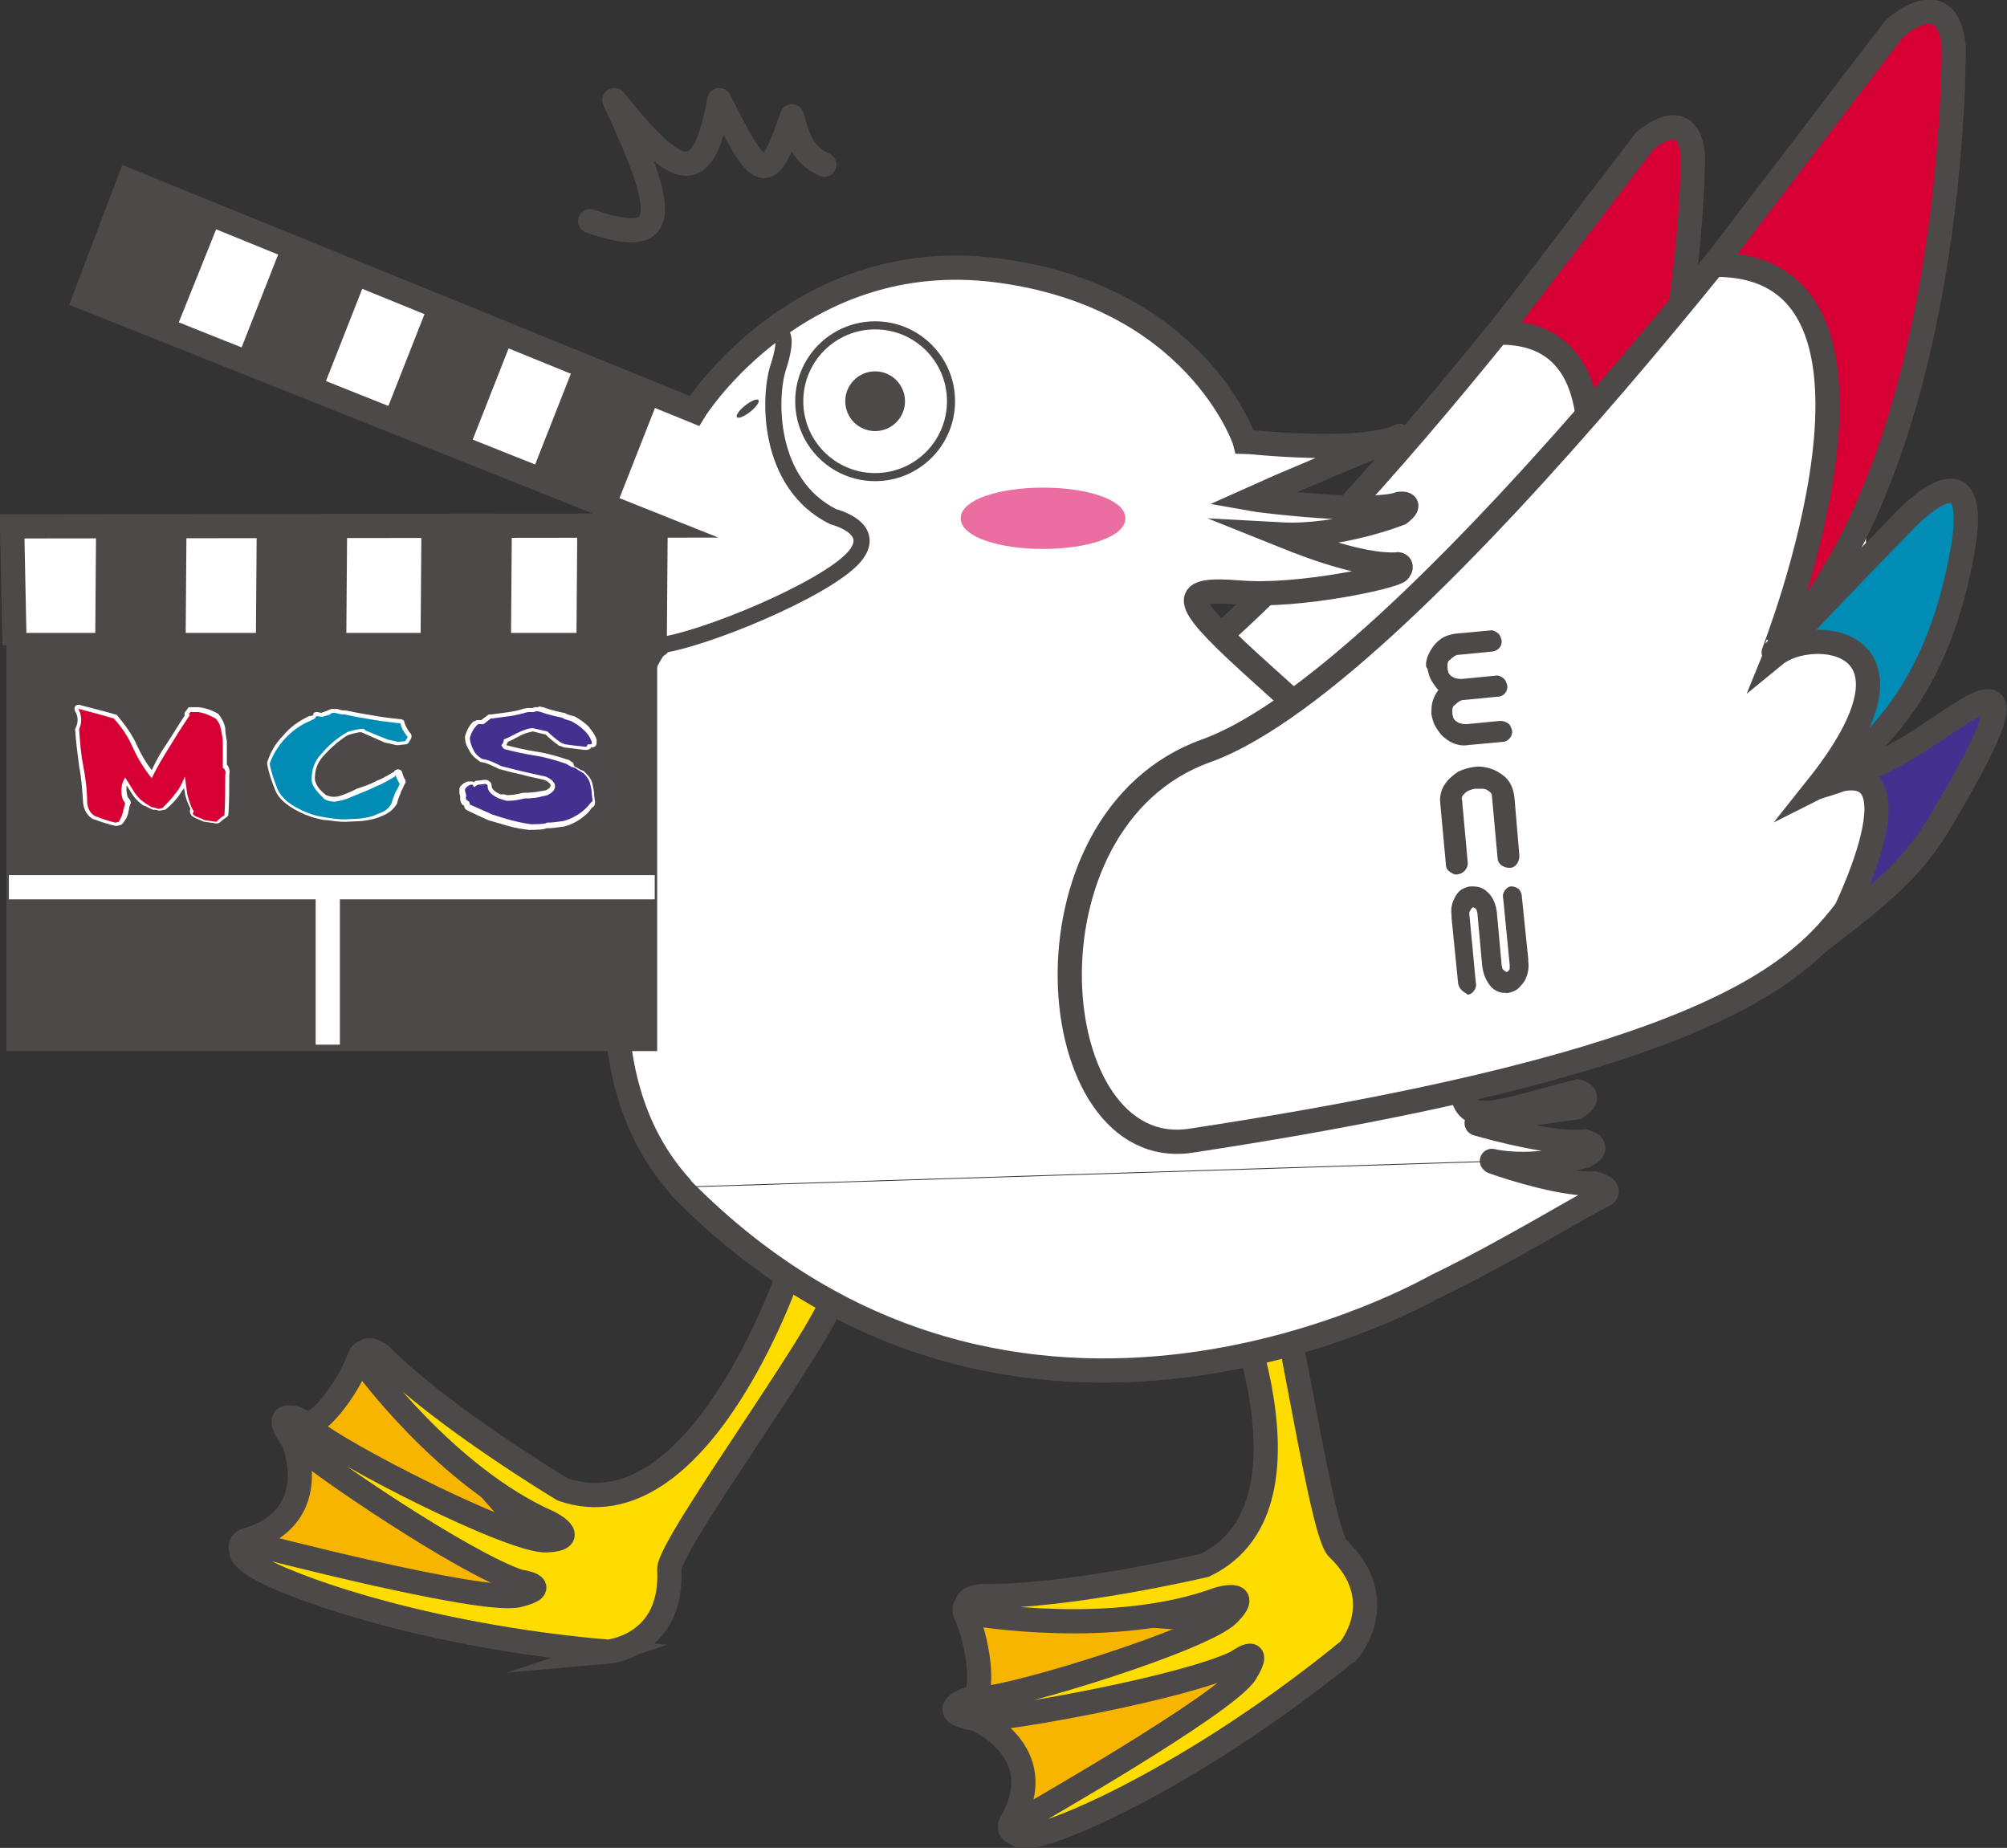 <svg enable-background="new 0 0 248.6 228.9" viewBox="0 0 248.6 228.9" xmlns="http://www.w3.org/2000/svg"><rect x="0" y="0" width="248.6" height="228.9" fill="#333333" stroke="none"/><g stroke-miterlimit="10"><g stroke="#4d4948"><path d="m201.3 103.1c-5.5 5.8-6.3 16.7-68.3 26.2-15 2.3-18-32.2 1.5-39.2 21.7-7.8 65.8-68 65.8-68" fill="#fff" stroke-width="3"/><path d="m185.6 41.2 18.1-23.7s5.4-4.9 6 1.8c0 0 0 41.9-18.4 60.9-.1 0 15.8-39.3-5.7-39z" fill="#d70034" stroke-width="3"/><path d="m198.2 91.2c-.8 1-1.9 1.7-3 2.2 12.1-15.2-.4-16.2-4-13.2.7-1 1.5-1.9 2.4-2.7 0 0 7.7-6.4 10.3-10.7 0 0 7.9-10 6 2.8s-7.7 19.4-14.6 23.8" fill="#008cb4" stroke-width="3"/><path d="m195.2 93.4c4.3-1.3 8.3-3.2 12-5.8 3.2-2.1 7.6-9.2 2.7 4-1 2.7-4.9 8-11.4 14.4.1.1 8.8-17.8-3.3-12.6z" fill="#44318f" stroke-width="3"/><path d="m48.2 169.6s-3-3.6-3.7-1.4c-1.5 4.1-5.5 9-6.8 8.1s-4.2-1.6-1.4 2.1c0 0 4 9.3-5.5 12.3 0 0-2.2.3 0 2.5s44.3 7.5 44.3 7.5c-31-34.9-26.9-31.1-26.9-31.1z" fill="#f8b500" stroke-width="3"/><path d="m75.3 204.6c-23.2-2-40.2-8.3-43.8-10.7s0-2.6 0-2.6 28.3 7.4 32.7 6.3.1-1.7.1-1.7c-6.9-2.3-25.1-14.7-27.3-16.9s-1.9-5.1 1.4-2.1 25 14.1 29.3 13.9.3-2.2.3-2.2c-12.7-5.6-22.9-19.7-22.9-19.7-.4-3 2.1-1 2.1-1 7.5 7.6 22.5 16.6 22.5 16.6 16.9 5.8 28-26.8 28-26.8l1.2-1.9s6.9 2.7 4.3 4.2c1.6 1.6-20.4 31.2-20.3 34.4.5 9.5-7.6 10.2-7.6 10.2z" fill="#ffdc00" stroke-width="3"/><path d="m123.3 198.3s-4.6-.5-3.7 1.6c1.8 4 2.3 10.3.8 10.5s-4.2 1.8.4 2.5c0 0 9.4 3.9 4.6 12.6 0 0-1.4 1.7 1.8 1.8s37-25.6 37-25.6c-46.5-3.3-40.9-3.4-40.9-3.4z" fill="#f8b500" stroke-width="3"/><path d="m167.1 204.4c-18 14.7-34.6 22.1-38.8 22.9s-1.8-1.8-1.8-1.8 25.5-14.5 27.8-18.3-1.1-1.3-1.1-1.3c-6.6 3.2-28.2 7-31.3 7s-4.9-2.3-.4-2.5 27.7-7.4 30.7-10.5-1.3-1.8-1.3-1.8c-13 4.8-30.2 1.8-30.2 1.8-2.4-1.9.8-2.2.8-2.2 10.7.2 27.7-3.8 27.7-3.8 16.2-7.7 1.4-38.8 1.4-38.8l-.4-2.2s6.8-2.9 6 0c2.3.1 7.1 36.6 9.5 38.9 6.7 6.4 1.4 12.6 1.4 12.6z" fill="#ffdc00" stroke-width="3"/><path d="m84.3 147c-11.3-12.5-7.5-30.5-7.3-39.1.3-10.8 0-22.4 4.3-28 0 0 .5 0 0 0h-80 .5l-.3-14.7 79.7-.1-70.7-28.2 5.5-14.5 70 28.5c.3-.5 13.2-20.6 37.6-17.4s30.5 20.8 30.6 21.2c.3 0 14.4 1.6 19.2-.7 1-.5-17.2 7.2-18.5 7.8 1.1.2 14.9 1.9 18.5.6 0 0 1.8-.2 0 1.2 0 0-7.5 3-14.8 2.6 1 .4 9.6 4.1 14.6 3.7 0 0 .6.1.1.8s-12.3 3.3-19.7 2.7-7.5.7 1 8.5 30.2 25.6 27.5 42.5-1.1 14.5 13.3 10.8c0 0 2.1.4 0 1.9-.1 0-9.9 1.5-12.4 1.9-.1 0-.1.1-.1.1 0 .1.1.1.1.1 2.1.6 9.5 2.6 13.3 2.2 0 0 2.4.6 0 1.8 0 0-6.6 1.7-11.5.6m.1.1c2.5.9 9 2.9 12.6 2.7 0 0 2.9.7.7 1.7s-11.4 6.7-20.3 11c-.1 0-51.9 30.3-93.6-12.2" fill="#fff" stroke-linecap="round" stroke-width="3"/><circle cx="108.4" cy="49.7" fill="none" r="9.4"/><circle cx="108.4" cy="49.7" fill="#4d4948" r="3.2"/></g><ellipse cx="129.2" cy="64.2" fill="#eb6ea0" rx="9.7" ry="3.3" stroke="#eb6ea0"/><path d="m80.5 49.4-4.8 12.2-8.6-3.4 4.8-12.2z" fill="#4d4948" stroke="#4d4948" stroke-width="2"/><path d="m62.3 42.2-4.8 12.2-8.6-3.4 4.8-12.2z" fill="#4d4948" stroke="#4d4948" stroke-width="2"/><path d="m44.1 35-4.8 12.2-8.6-3.4 4.8-12.2z" fill="#4d4948" stroke="#4d4948" stroke-width="2"/><path d="m25.9 27.9-4.9 12.2-8.6-3.4 4.8-12.2z" fill="#4d4948" stroke="#4d4948" stroke-width="2"/><path d="m81.7 66.3-.1 13.2-9.2-.1.1-13.2z" fill="#4d4948" stroke="#4d4948" stroke-width="2"/><path d="m62.4 65.4-.1 13.2-9.2-.1.1-13.2z" fill="#4d4948" stroke="#4d4948" stroke-width="2"/><path d="m42 65.4-.1 13.2-9.2-.1.1-13.2z" fill="#4d4948" stroke="#4d4948" stroke-width="2"/><path d="m22.1 65.4-.1 13.2-9.2-.1.1-13.2z" fill="#4d4948" stroke="#4d4948" stroke-width="2"/><path d="m96.8 41.4s.8.4-.4 4.1-1.4 14.4 6.8 18.5c0 0 5.7 1.4 2.6 5-3.5 4-18.9 10.4-24.5 11" fill="none" stroke="#4d4948" stroke-width="2"/></g><ellipse cx="92.6" cy="50.6" fill="#4d4948" rx="1.7" ry=".5" transform="matrix(.784 -.621 .621 .784 -11.405 68.451)"/><path d="m1.3 80.2h79.6v49.5h-79.6z" fill="#4d4948" stroke="#4d4948" stroke-miterlimit="10"/><path d="m1.1 109.9h80" fill="#fff" stroke="#fff" stroke-miterlimit="10" stroke-width="3"/><path d="m40.6 109.4v20" fill="#fff" stroke="#fff" stroke-miterlimit="10" stroke-width="3"/><path d="m14.3 102.1c-.8-.2-1.7-.5-2.5-.8-.7-.4-1.1-1.1-1.2-1.8 0-1.6-.2-3.1-.5-4.6s-.4-3.1-.5-4.6v-.1c.4-.7.3-1.6-.1-2.2-.1-.1-.1-.2 0-.3 0-.1.1-.1.2-.1h.1l2.3.6c.7.2 1.4.4 2.1.6 0 0 .1 0 .1.1 1 1.1 1.8 2.4 2.4 3.7.6 1.2 1.2 2.3 2 3.3.6-1.2 1.3-2.4 2-3.5.8-1.3 1.6-2.5 2.4-3.8v-.1c0-.1 0-.2.1-.3l.2-.2s.1-.1.2-.1h.9c.8.2 1.6.4 2.3.8.5.5.7 1 .8 1.6.1.5.2 1 .2 1.6v2.9c.3.3.4.7.3 1.1 0 1.5 0 3.2-.1 4.9 0 .1 0 .2-.1.2-.3.2-.7.5-1 .7 0 0-.1.1-.2.1l-1.4-.2-.8-.3c-.5-.1-.8-.3-.9-.6-.1-.1-.1-.3 0-.4l.1-.1c-.4-.6-.6-1.3-.7-2.1 0-.2 0-.7-.1-1.1-.2.4-.5.8-.7 1.2-.5.7-1.1 1.3-1.8 1.9 0 0-.1 0-.1.1l-.6.1s0 0-.1 0h-.1c-.2-.1-.5-.1-.7-.1 0 0-.1 0-.2 0l-.8-.4c-.6-.5-1.2-1-1.6-1.7-.2-.3-.4-.7-.6-1l-.1-.2c-.3.7-.3 1.4-.1 2.1l.3.4v.2c-.1.4-.2.8-.3 1.2-.1.5-.3.9-.6 1.2l-.1.1z" fill="#d70034"/><path d="m9.7 87.8 2.3.6c.7.2 1.4.4 2.1.6 1 1.1 1.8 2.3 2.4 3.7.6 1.3 1.4 2.6 2.3 3.7.6-1.3 1.4-2.6 2.2-3.9s1.6-2.6 2.5-3.9l-.1-.2.2-.2h.9c.8.1 1.5.4 2.2.8.4.4.6.9.7 1.5.1.5.2 1 .2 1.6v3c.3.2.4.5.3.9 0 1.7 0 3.3-.1 5-.4.2-.7.5-1 .8l-1.4-.2-.7-.3c-.6-.2-.9-.4-.8-.6l.1-.2c-.4-.6-.6-1.4-.8-2.1-.1-.7-.2-1.5-.3-2.2-.3.7-.6 1.4-1.1 2-.5.7-1.1 1.3-1.7 1.9l-.5.1c-.3-.1-.5-.2-.8-.2l-.8-.5c-.6-.4-1.1-.9-1.5-1.6-.3-.5-.7-1.1-1-1.6-.5.8-.6 1.8-.3 2.7l.3.5c-.1.4-.2.8-.3 1.2s-.3.8-.5 1.1l-.4.1c-.9-.2-1.7-.5-2.5-.8-.6-.3-.9-.9-1-1.6 0-1.6-.2-3.1-.5-4.7-.3-1.5-.4-3-.5-4.5.4-.8.3-1.8-.1-2.5m0-.5c-.2 0-.3.1-.4.2-.1.2-.1.4 0 .6.4.6.4 1.4.1 2 0 .1-.1.2-.1.2.1 1.5.3 3.1.5 4.6.3 1.5.4 3.1.5 4.6.1.8.5 1.6 1.3 2h.1c.8.3 1.7.6 2.6.8h.1.1l.4-.1c.1 0 .2-.1.3-.2.3-.4.6-.8.7-1.4.1-.4.1-.8.3-1.1 0-.1 0-.3-.1-.4l-.3-.4c-.1-.5-.2-.9-.1-1.4.2.3.3.5.5.8.4.7 1 1.3 1.6 1.7h.1l.8.4c.1 0 .2.1.2.1.3 0 .5 0 .7.1h.2.1l.5-.1c.1 0 .2-.1.2-.1.7-.6 1.3-1.2 1.8-2 .1-.2.3-.4.4-.6 0 .2.1.4.1.6.1.7.4 1.4.7 2-.1.2-.1.4 0 .6.1.3.5.5 1 .7l.7.3h.1l1.4.2h.1s.3-.1.3-.1c.3-.3.6-.5.9-.7.1-.1.2-.2.2-.4.1-1.7.1-3.3.1-4.9.1-.4 0-.9-.3-1.2v-2.8s0 0 0-.1c-.1-.6-.2-1.1-.2-1.6-.1-.6-.4-1.2-.8-1.7l-.1-.1c-.7-.4-1.5-.7-2.4-.8h-.1-.9c-.1 0-.3 0-.3.1l-.3.4c-.1.1-.2.3-.1.5-.8 1.2-1.5 2.4-2.3 3.6-.7 1-1.3 2.1-1.8 3.2-.7-.9-1.3-1.9-1.8-3-.6-1.4-1.5-2.6-2.5-3.8-.1-.1-.1-.1-.2-.1-.7-.2-1.4-.4-2.2-.6l-2.3-.6z" fill="#fff"/><path d="m42.7 101.6c-.7 0-1.4-.1-2.1-.2s-1.3-.2-1.9-.4l-.8-.3c-1.9-.8-3.1-1.7-3.6-2.9-.4-1-.8-2.1-1-3.2v-.1c.4-1.2 1-2.2 1.9-3.1.9-1 2-1.8 3.2-2.4l.6-.1.1-.2c0-.1.1-.1.2-.1l.6.1.9-.3c.1-.1.3-.2.6-.2h.3c.4.1.7.2 1.1.2h.1c1.4.3 2.7.5 3.8.7 1.2.2 2.2.3 3.1.4.1 0 .2.1.2.2l.1.4c.2.4.4.8.8 1.2.1.1.1.2 0 .3l-.3.5c0 .1-.1.1-.2.1l-.9.1-1.4-.3-2.8-1.2-.3-.3h-.4c-.5.1-1 .2-1.6.4-1.1.7-2.2 1.6-3.1 2.6-.7.8-1.1 1.8-1.1 2.9 0 .4.2.8.5 1.2s.7.8 1.1 1.1c.3.1.6.2 1 .2h.1c.5-.1 1.1-.2 1.5-.4l1.1-.4c.9-.4 1.7-.7 2.5-1s1.5-.7 2.2-1.2v-.1c0-.1.1-.2.2-.2s.2.1.2.2c.1.4.3.7.5 1v.2c-.1.4-.3.7-.5 1-.1.4-.3.8-.4 1.1l-.1.3c-.3.7-.9 1.2-1.5 1.4l-.5.2c-.6.3-1.3.4-2.1.5 0 0-1.9.1-1.9.1z" fill="#008cb4"/><path d="m41.3 88.3h.2c.4.1.7.2 1.1.2h.1c1.3.3 2.6.5 3.8.7s2.3.3 3.1.4l.1.4c.2.5.5.9.8 1.3l-.3.5-.9.1-1.3-.3-2.7-1.1-.2-.2h-.5c-.6.1-1.1.2-1.6.4-1.2.7-2.3 1.6-3.2 2.7-.8.8-1.2 1.9-1.2 3.1 0 .5.2.9.5 1.3s.7.8 1.1 1.2c.4.2.8.3 1.2.3h.1c.6-.1 1.1-.2 1.6-.4l.7-.3c1-.4 2-.8 2.8-1.2.8-.3 1.6-.8 2.3-1.2l.1-.2c.1.4.3.7.5 1.1-.1.3-.3.7-.5 1-.2.5-.4 1-.5 1.4-.3.6-.8 1-1.4 1.2l-.5.2c-.6.3-1.3.4-2 .5l-1.9.1c-.7 0-1.4-.1-2.1-.2-.6-.1-1.3-.2-1.9-.4l-.8-.3c-1.9-.8-3-1.7-3.5-2.8-.4-1-.8-2.1-1-3.2.4-1.1 1-2.1 1.8-3 .9-1 2-1.8 3.2-2.3l.6-.3.2-.3.7.1 1-.3c0-.1.2-.2.4-.2m0-.5c-.3 0-.5.1-.7.2l-.8.3-.5-.1s0 0-.1 0c-.2 0-.4.1-.4.3v.1l-.4.1h-.1c-1.3.6-2.4 1.4-3.3 2.5-.9.9-1.5 2-1.9 3.2v.3c.2 1.1.6 2.2 1 3.2.5 1.2 1.8 2.2 3.7 3l.8.3c.7.2 1.4.4 2 .4.7.1 1.4.2 2.2.2l2-.1c.8-.1 1.5-.2 2.2-.5l.5-.2c.7-.3 1.3-.8 1.7-1.5 0 0 0 0 0-.1l.1-.3c.1-.4.3-.7.4-1.1.2-.3.3-.7.5-1 .1-.1 0-.3 0-.4-.2-.3-.3-.6-.4-1-.1-.2-.3-.3-.5-.3s-.4.1-.5.3c-.7.4-1.3.8-2.1 1.1-.7.4-1.6.7-2.5 1l-.6.3-.7.3c-.5.2-1 .4-1.5.4h-.1c-.3 0-.6-.1-.9-.2-.4-.3-.7-.6-1-1-.2-.3-.4-.7-.4-1.1 0-1 .3-1.9 1-2.7.9-1 1.9-1.9 3-2.6.5-.2 1-.3 1.5-.4h.3s.1.1.2.1l2.7 1.2h.1l1.3.3h.1.1l.9-.1c.2 0 .3-.1.4-.2l.3-.5c.1-.2.1-.4 0-.6-.3-.3-.5-.7-.7-1.1l-.1-.3c0-.2-.2-.4-.4-.4-.9-.1-1.9-.2-3.1-.4-1.1-.2-2.4-.4-3.8-.7h-.1-.1c-.3 0-.6-.1-.9-.2 0 0 0 0-.1 0-.1.1-.2 0-.3 0z" fill="#fff"/><path d="m65.8 102.3c-.7-.1-1.5-.3-2.5-.5-.7-.2-1.4-.4-2.3-.7l-2.7-1.2c-.2 0-.3-.2-.3-.3l-.1-.1-.2-.2c-.2-.2-.2-.4-.2-.5.1-.3 0-.4 0-.6v-.1-.3c.1-.4.4-.7.9-.8h.2c.3 0 .4.1.4.2l.3-.2h.1s.9-.1.9-.1c.2 0 .2 0 .3.1.1 0 .2.1.2.4 0 .5.4.9 1.3 1.3l.6.2.4.1c.6 0 1.3-.1 2.1-.3h.6l1-.1c.2 0 .4-.1.6-.1s.5-.1.7-.2c.9-.4.8-.9.7-1.1-.1-.3-.5-.5-1-.7l-2.7-.6-1.1-.3c-.6-.1-1.3-.3-2-.5-.7-.3-1.2-.6-1.9-.8l-.5-.1c-.7-.4-1.1-.8-1.3-1.4-.3-.6-.4-1-.4-1.5.2-.8.5-1.3 1-1.8 0 0 .2-.2.4-.2h.5l.4-.3.4-.3h.1.1c.8-.1 1.6-.2 2.3-.3.5-.1 1.1-.2 1.7-.4l.5-.1h.8l.2-.1h.2.1l.5.1c.8.3 1.7.5 2.6.7l.5.2.7.2c.7.4 1.3.8 1.8 1.3.4.4.7.8 1 1.5v.3c0 .1-.1.4-.4.4h-.3c0 .1-.1.3-.4.3-1-.1-1.8-.2-2.5-.3l-.6-.2c-.6-.4-1.2-.9-1.7-1.4l-1.7-.4c-.4 0-.9.2-1.4.4-.3.1-.6.3-.8.4-.3.2-.7.4-1.1.5 0 .2-.1.4-.2.6.1.1.1.2.2.2 1 .2 2.4.6 3.7.8s2.6.6 3.8 1l.7.4.3.1c.3.2.6.4.8.5.1.1.3.2.4.2.4.4.8.8.9 1.5.1.4.2.8.2 1.3l.1.7c0 .3-.1.4-.2.5s-.2.2-.2.3c-.1.1-.2.3-.3.4-.8.8-1.9 1.5-3 1.8-.7.1-1.4.2-2 .2-.3-.1-.7.1-2.2 0z" fill="#44318f"/><path d="m66.6 88.1.4.1c.8.3 1.7.5 2.6.7l.4.2.7.2c.6.3 1.2.7 1.7 1.2.4.4.7.8.9 1.4v.2c0 .1-.1.1-.2.1h-.3l-.1.2c0 .1-.1.1-.2.1-1-.1-1.8-.2-2.5-.3l-.5-.2c-.6-.4-1.2-.9-1.7-1.4l-1.8-.4c-.5 0-1 .2-1.5.4-.7.3-1.3.7-2.1 1 0 .3-.1.5-.3.7.1.2.2.4.4.5 1.2.3 2.5.6 3.8.8s2.6.6 3.8 1l.7.4.4.1c.4.3.8.5 1.1.7.4.4.7.8.8 1.3.1.4.2.8.2 1.3l.1.7c0 .1 0 .2-.1.2-.2.2-.4.5-.6.7-.8.8-1.8 1.4-2.9 1.7-.7.1-1.4.2-2.1.2.1.2-1.9.2-1.9.2-.8-.1-1.7-.3-2.5-.5-.7-.2-1.4-.4-2.3-.7l-.9-.4-1.8-.8c-.1 0-.1-.1-.1-.1l-.1-.3-.3-.2c-.1-.1-.1-.2-.1-.3.1-.3 0-.5-.1-.8 0-.1 0-.2 0-.2.1-.3.4-.5.7-.6h.1c.1 0 .2 0 .2.1l.1.2.5-.3h.1l.8-.1c.1 0 .1 0 .2.1.1 0 .1.1.1.2 0 .6.5 1.1 1.4 1.5l.6.2.4.1c.7 0 1.4-.1 2.2-.3h.5l1-.1c.4-.1.9-.2 1.3-.3 1-.5 1-1 .9-1.4-.2-.4-.6-.7-1.1-.9-.9-.2-1.8-.4-2.7-.6-.8-.2-1.7-.4-2.8-.7-.6-.3-1.2-.6-1.9-.8l-.5-.1c-.5-.3-.9-.7-1.1-1.2-.2-.4-.4-.9-.4-1.4.2-.7.5-1.2.9-1.6 0 0 .1-.1.2-.1h.6l.5-.4.4-.3h.1c.8-.1 1.6-.2 2.3-.3s1.4-.3 2.2-.5h.7l.3-.1h.2c-.1 0-.1 0 0 0m0-.5h-.2c-.1 0-.1 0-.2 0l-.2.1h-.6-.1l-.5.1c-.6.2-1.1.3-1.7.4-.7.1-1.5.2-2.3.3h-.1c-.1 0-.2 0-.3.1l-.4.3-.4.3h-.4c-.3 0-.5.2-.6.2-.5.5-.8 1.1-1 1.8v.1c0 .5.1 1 .5 1.6.2.5.7 1 1.3 1.4 0 0 .1.1.2.1l.5.1c.6.2 1.2.5 1.8.8h.1c.8.2 1.4.4 2 .5.3.1.5.1.8.2l.8.2 1.8.4c.3.1.6.3.8.6 0 .2 0 .4-.6.7-.2 0-.4.1-.6.1s-.4.1-.6.1l-1 .1h-.5-.1c-.8.2-1.4.3-2 .3l-.3-.1h-.5c-.5-.2-1.1-.6-1.1-1s-.2-.6-.3-.6c-.1-.1-.2-.2-.5-.2 0 0 0 0-.1 0l-.8.1h-.1c-.1 0-.2 0-.3.1l-.1.1c-.1-.1-.2-.1-.5-.1h-.1c-.1 0-.1 0-.2 0-.5.2-.9.5-1 .9v.2.1.2.1c.1.2.1.3.1.4v.2c0 .1 0 .4.2.7 0 0 0 0 .1.1l.2.1v.1c0 .2.2.4.4.5l1.7.8.9.4c1 .3 1.7.5 2.4.7 1 .3 1.9.4 2.6.5h.1c1.4 0 1.9-.1 2.1-.2.7 0 1.3-.1 2-.2h.1c1.2-.3 2.2-.9 3.1-1.8.1-.1.2-.3.3-.4s.1-.2.2-.2c.2-.1.3-.3.3-.6 0 0 0 0 0-.1l-.1-.7c0-.5-.1-1-.2-1.4-.1-.7-.6-1.2-.9-1.5 0 0 0 0-.1-.1s-.3-.2-.4-.2c-.2-.1-.5-.3-.7-.4-.1 0-.1-.1-.2-.1l-.1-.4-.6-.4h-.1c-1.2-.4-2.5-.8-3.9-1-1.3-.2-2.6-.5-3.7-.8.1-.1.1-.2.2-.4.4-.2.7-.3 1-.5.3-.1.5-.3.8-.4.4-.2.9-.3 1.3-.4l1.6.4c.5.5 1.1 1 1.7 1.4h.1l.5.2h.1c.8.1 1.6.2 2.5.3.4 0 .6-.1.7-.3.7 0 .7-.5.7-.6v-.2c0-.1 0-.1 0-.2-.3-.8-.7-1.2-1-1.6-.5-.5-1.1-.9-1.8-1.3h-.1l-.7-.2-.4-.2h-.1c-.9-.2-1.8-.4-2.5-.7 0 0 0 0-.1 0l-.4-.1c-.1.1-.2.1-.2.1z" fill="#fff"/><g stroke-miterlimit="10"><path d="m231.6 109.1c-6.8 7.2-7.8 20.6-84.1 32.2-18.5 2.8-22.1-39.7 1.9-48.3 26.7-9.6 81.1-83.7 81.1-83.7" fill="#fff" stroke="#4d4948" stroke-width="3"/><path d="m212.3 32.8 22.3-29.2s6.6-6.1 7.4 2.2c0 0 .5 51.6-22.3 75-.1.1 19.2-48.3-7.4-48z" fill="#d70034" stroke="#4d4948" stroke-width="3"/><path d="m228.8 94.7c-.9 1.4-3.7 2.8-3.7 2.8 14.9-18.7-.8-20-5.2-16.4.4-1 3.2-3.3 3.2-3.3s7.6-8 12.6-13.1c0 0 9.9-10.8 7.4 3.5-2.8 15.7-9.6 23.8-18 29.3" fill="#008cb4" stroke="#4d4948" stroke-width="3"/><path d="m225.1 97.5c5.3-1.5 10.3-4 14.8-7.2 4-2.5 12.3-9.2 2.7 7.6-4 7-5.4 9.6-15 17 0 0 12.4-23.8-2.5-17.4z" fill="#44318f" stroke="#4d4948" stroke-width="3"/></g><path d="m176.7 81.8c.1-.5.3-.9.6-1.4s.7-.9 1.1-1.2c.5-.4 1.2-.6 1.8-.7l4.3-.4c.4-.1.7.1 1 .3s.4.6.5.9c.1.7-.4 1.3-1.1 1.4l-4.1.4c-.3 0-.6.1-.8.3-.2.1-.3.3-.5.4-.1.1-.2.3-.2.5s0 .3 0 .5.1.3.1.5c.1.2.2.3.3.4.2.1.4.3.6.3.3.1.5.1.8.1l4.1-.4c.4-.1.7.1 1 .3s.4.6.5.9c.1.7-.4 1.4-1.2 1.4l-4.1.4c-.3 0-.6.1-.8.3-.2.1-.3.3-.5.4-.1.1-.2.3-.2.5s0 .3 0 .5.1.3.1.5c.1.2.2.3.3.4.2.1.4.3.6.3.3.1.5.1.8.1l4.1-.4c.4 0 .7.1 1 .3s.4.6.5.9c.1.7-.5 1.4-1.2 1.4l-4.3.4c-.6.1-1.3 0-1.9-.3-.5-.2-1-.6-1.4-1-.3-.4-.6-.8-.8-1.2s-.3-.9-.4-1.3c0-.5 0-.9.1-1.4s.3-.9.6-1.4c.1-.1.1-.2.2-.2-.1-.1-.1-.1-.2-.2-.3-.4-.6-.8-.8-1.2s-.3-.9-.4-1.3c-.2-.1-.2-.6-.1-1z" fill="#4d4948"/><path d="m188.2 106c0 .4-.1.7-.3 1s-.5.5-.9.5-.7-.1-1-.3-.5-.6-.5-.9l-.7-7.7c0-.3-.2-.5-.4-.6-.2-.2-.5-.3-.8-.3s-.6 0-.8 0c-.3 0-.5.1-.8.2s-.5.3-.7.5-.3.4-.2.7l.7 7.7c.1.7-.5 1.4-1.2 1.5-.4.1-.7-.1-1-.3s-.5-.5-.5-.9l-.7-7.6c-.1-.8.1-1.7.6-2.4.4-.6 1-1.1 1.6-1.5.6-.3 1.3-.5 2-.6s1.4 0 2 .2c.7.2 1.3.6 1.9 1.1.7.7 1 1.6 1.1 2.6z" fill="#4d4948"/><path d="m181 122.6c-.2-.2-.4-.6-.4-.9l-.8-8c0-.1 0-.2 0-.3-.1-.7 0-1.4.3-2 .2-.5.5-.9.9-1.2.4-.2.8-.4 1.2-.4s.9 0 1.3.2c.5.2.9.6 1.2 1 .4.6.6 1.2.7 1.9l.6 6.6c0 .2.1.3.1.5.1.1.2.2.3.3.1 0 .1.1.2.1s.2-.1.2-.1c.1-.1.2-.2.2-.3 0-.2 0-.3 0-.5l-.8-8.2c-.1-.4 0-.7.2-1s.5-.5.8-.5.6.1.9.3c.2.2.4.6.4.9l.8 7.8v.3c.1.7 0 1.4-.3 2.1-.2.5-.6.9-1 1.3-.4.3-.8.4-1.2.5-.4 0-.9 0-1.3-.2-.5-.2-.9-.6-1.2-1.1-.4-.6-.6-1.3-.7-2l-.6-6.6c0-.1-.1-.3-.1-.4-.1-.1-.1-.2-.2-.2s-.1-.1-.2-.1-.1 0-.2.1-.1.2-.2.3-.1.3-.1.4l.8 8.5c.1.4 0 .7-.2 1s-.5.5-.8.5c-.3-.2-.6-.4-.8-.6z" fill="#4d4948"/><path d="m73.1 27.4c9.9 3.4 9.7-.7 3-15 8 10 11 11 13 0 5 10 6 11 9 2 1 4 2 5 4 6" fill="none" stroke="#4d4948" stroke-linecap="round" stroke-linejoin="round" stroke-width="3"/></svg>